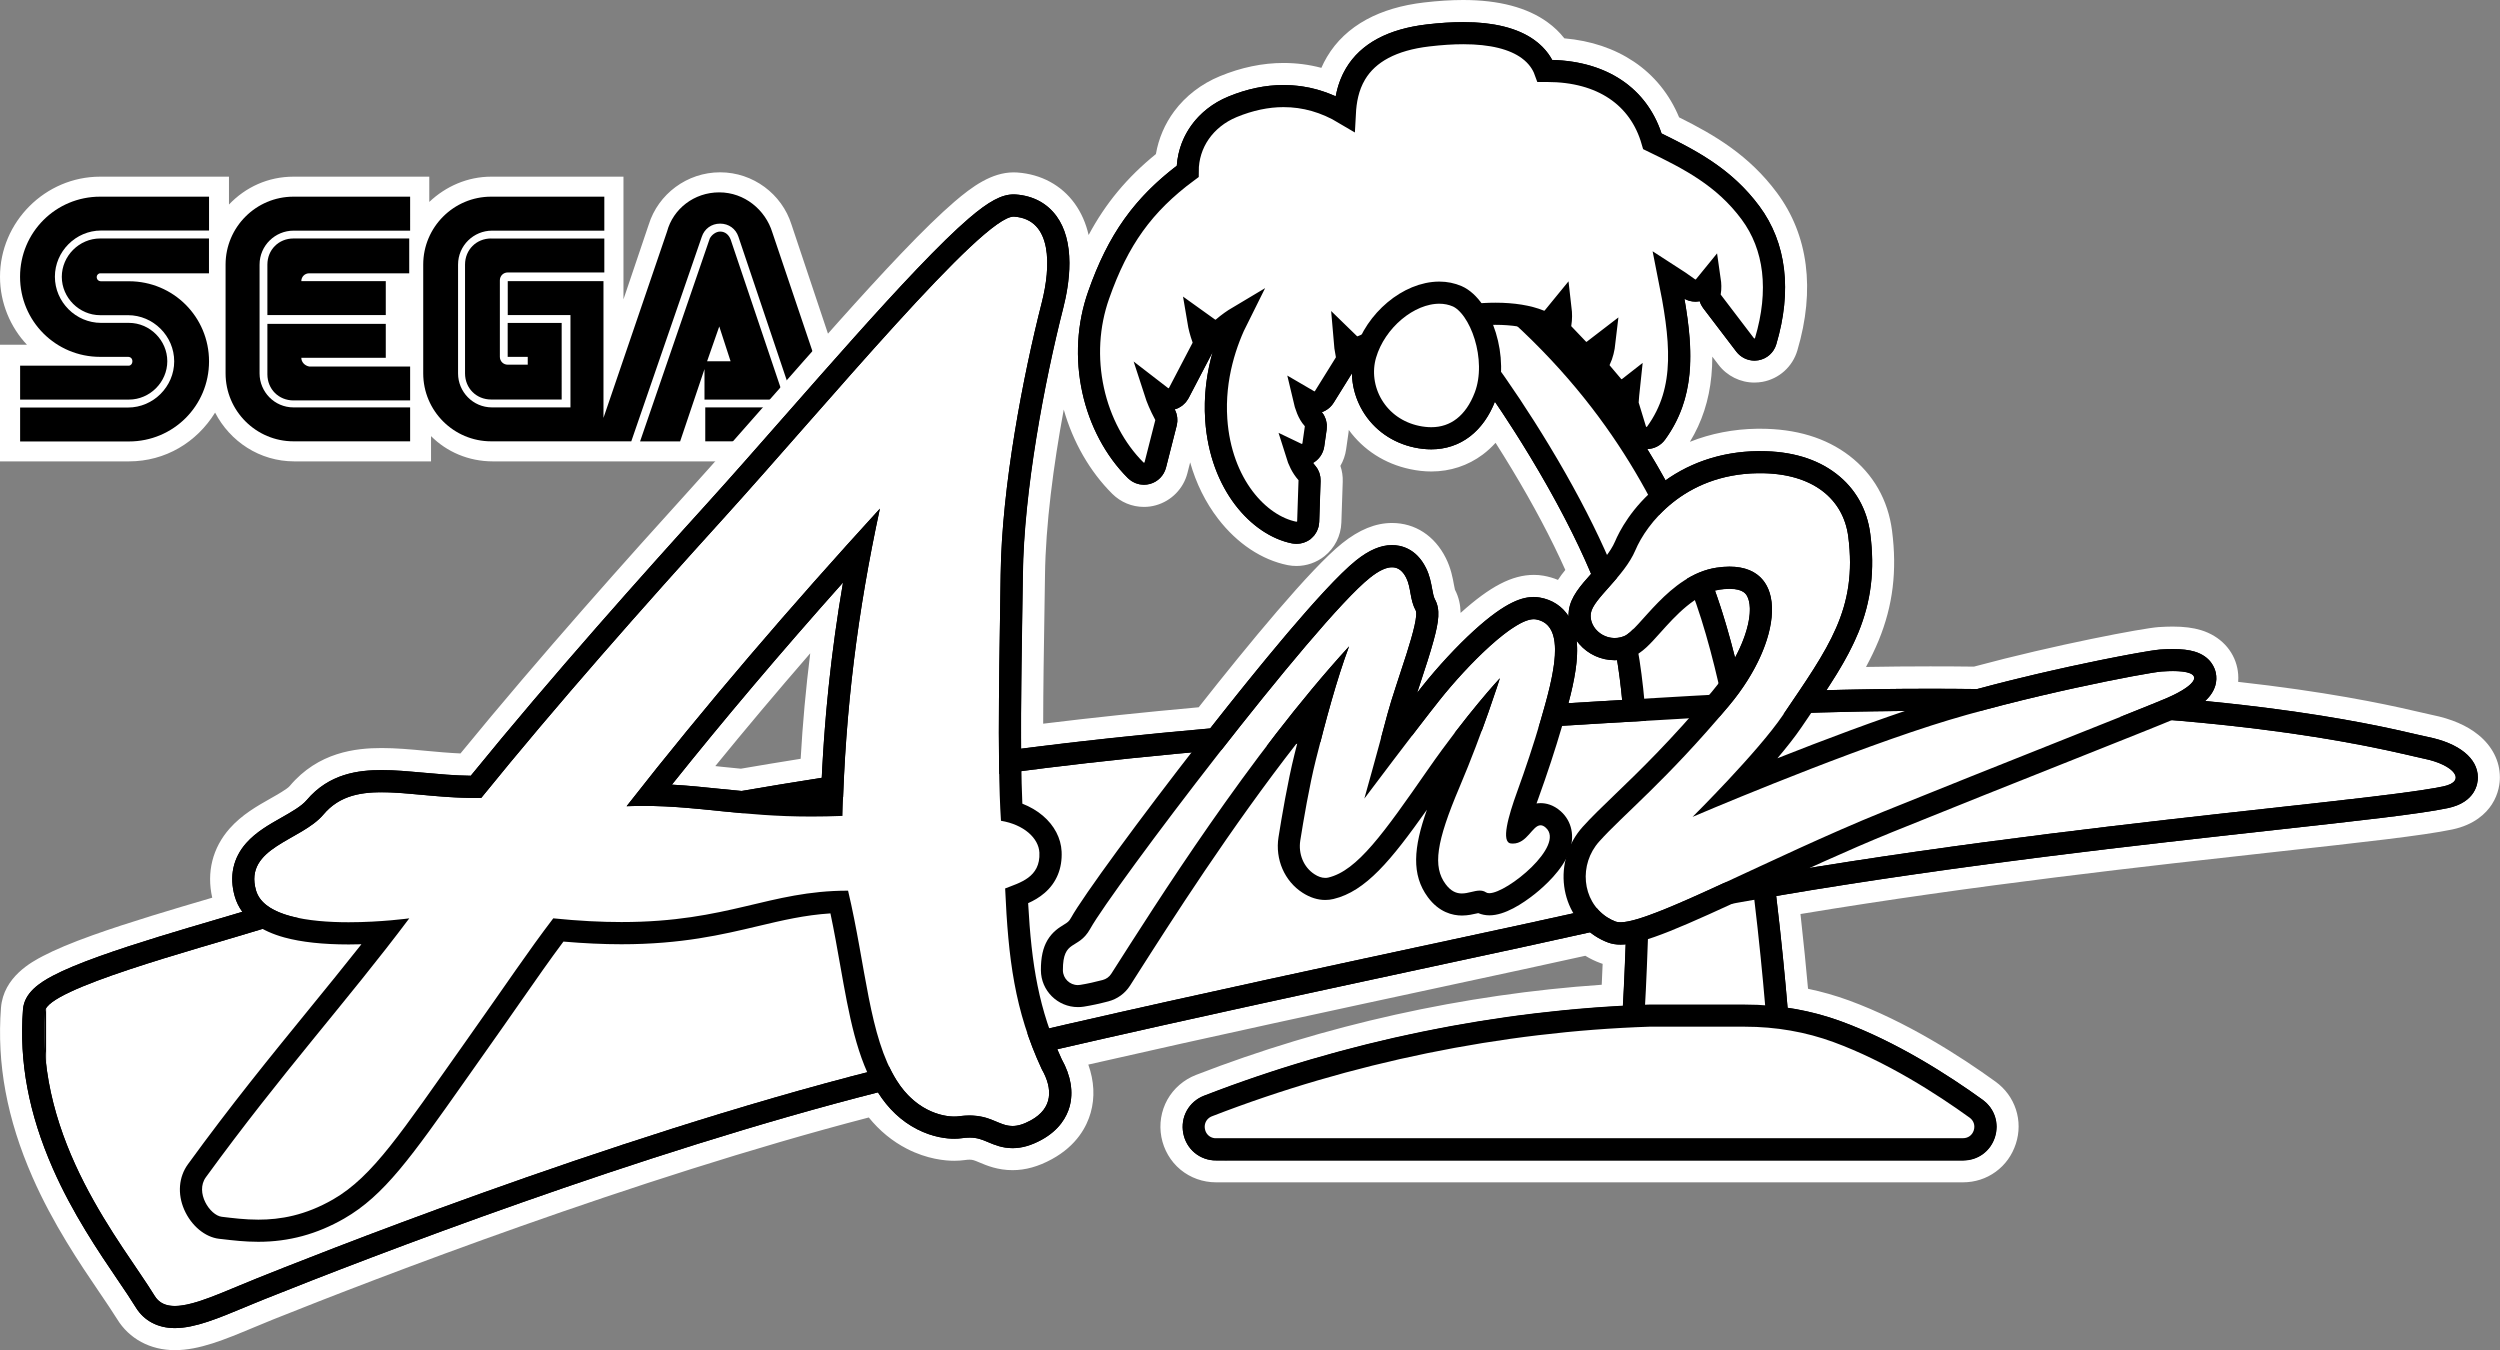 <?xml version="1.0" encoding="utf-8"?>
<!-- Generator: Adobe Illustrator 25.4.1, SVG Export Plug-In . SVG Version: 6.00 Build 0)  -->
<svg version="1.1" id="Layer_1" xmlns="http://www.w3.org/2000/svg" xmlns:xlink="http://www.w3.org/1999/xlink" x="0px" y="0px"
	 viewBox="0 0 3839 2073.3" style="enable-background:new 0 0 3839 2073.3;" xml:space="preserve">
<rect x="0" y="0" width="3839" height="2073.3" fill="#808080" stroke="none"/>
<style type="text/css">
	.st0{fill:#FFFFFF;}
	.st1{clip-path:url(#SVGID_00000170278844660717994110000005366243422938154900_);fill:#FFFFFF;}
	.st2{clip-path:url(#SVGID_00000105422119181395452330000003668279063939620529_);fill:#FFFFFF;}
	.st3{clip-path:url(#SVGID_00000175285990387748683590000014024568045651162299_);fill:#FFFFFF;}
	.st4{clip-path:url(#SVGID_00000023982232431441490150000006029646726653394580_);fill:#FFFFFF;}
	.st5{clip-path:url(#SVGID_00000003788197684012688280000017599394347739283369_);fill:#FFFFFF;}
	.st6{clip-path:url(#SVGID_00000069389261251265434650000015223232210139255719_);fill:#FFFFFF;}
	.st7{clip-path:url(#SVGID_00000106131739941353306630000007326885283040297099_);fill:#FFFFFF;}
	.st8{clip-path:url(#SVGID_00000043454090937931746830000013998006486660705724_);fill:#FFFFFF;}
	.st9{clip-path:url(#SVGID_00000170992402144680197690000010700239934081595298_);fill:#FFFFFF;}
	.st10{clip-path:url(#SVGID_00000072962847770565745770000016766328808707513228_);fill:#FFFFFF;}
	.st11{clip-path:url(#SVGID_00000065040186583399798020000004587964663521759665_);fill:#FFFFFF;}
	.st12{clip-path:url(#SVGID_00000057834372605154596490000013782327883004954021_);fill:#FFFFFF;}
	.st13{clip-path:url(#SVGID_00000101792263027596703340000005242302444284554128_);fill:#FFFFFF;}
	.st14{clip-path:url(#SVGID_00000121242324440344935770000005750624212411636652_);fill:#FFFFFF;}
	.st15{clip-path:url(#SVGID_00000024701842203430038860000009790876572541900988_);fill:#FFFFFF;}
	.st16{clip-path:url(#SVGID_00000173883561473160689400000002722753412976791459_);fill:#FFFFFF;}
	.st17{fill:#AA9644;stroke:#000000;stroke-width:33.983;stroke-linecap:round;stroke-miterlimit:10;}
	.st18{fill:#199A40;stroke:#000000;stroke-width:33.983;stroke-linecap:round;stroke-miterlimit:10;}
	.st19{fill:#D4BF7C;stroke:#000000;stroke-width:33.983;stroke-linecap:round;stroke-miterlimit:10;}
	.st20{fill:#F4134B;stroke:#000000;stroke-width:33.983;stroke-linecap:round;stroke-miterlimit:10;}
	
		.st21{clip-path:url(#SVGID_00000081622271393146453990000009237120355422266038_);fill:url(#path2694_00000089559459829888774450000010427449500119371705_);stroke:#000000;stroke-width:33.983;stroke-linecap:round;stroke-miterlimit:10;}
	
		.st22{clip-path:url(#SVGID_00000156585810988200268560000015766520985536996754_);fill:url(#path2796_00000000905610555067228420000005074075423019667380_);}
	
		.st23{clip-path:url(#SVGID_00000134951613257944344690000011845411562937430971_);fill:url(#path2824_00000149381006437480338830000007645520038439252894_);}
	
		.st24{clip-path:url(#SVGID_00000011732013823975186350000001014458820790504356_);fill:url(#path2852_00000018955415174195898860000016855209505790621871_);}
	.st25{fill:#034693;}
	
		.st26{clip-path:url(#SVGID_00000132047583166152220470000005007354634192457373_);fill:url(#path2694_00000119092234589862760220000009732739143239443636_);stroke:#000000;stroke-width:33.983;stroke-linecap:round;stroke-miterlimit:10;}
	
		.st27{clip-path:url(#SVGID_00000018942304696798690310000017696889568447687820_);fill:url(#path2796_00000173150687503169170960000004265016620780735366_);}
	
		.st28{clip-path:url(#SVGID_00000152261599431177254330000011467087418845147521_);fill:url(#path2824_00000150082759107966916810000013306916250843196804_);}
	
		.st29{clip-path:url(#SVGID_00000121971607608478269230000017399410573112564156_);fill:url(#path2852_00000179637562770918054160000001361000141267901367_);}
	.st30{fill:#AA9644;stroke:#000000;stroke-width:34.287;stroke-linecap:round;stroke-miterlimit:10;}
	.st31{fill:#199A40;stroke:#000000;stroke-width:34.287;stroke-linecap:round;stroke-miterlimit:10;}
	.st32{fill:#D4BF7C;stroke:#000000;stroke-width:34.287;stroke-linecap:round;stroke-miterlimit:10;}
	.st33{fill:#F4134B;stroke:#000000;stroke-width:34.287;stroke-linecap:round;stroke-miterlimit:10;}
	
		.st34{clip-path:url(#SVGID_00000092417532118997628540000008788097115290628739_);fill:url(#path2694_00000017518076773013736960000000935064637512495259_);stroke:#000000;stroke-width:34.287;stroke-linecap:round;stroke-miterlimit:10;}
	
		.st35{clip-path:url(#SVGID_00000007393255138891357940000013548991725915147695_);fill:url(#path2796_00000086659946829887919110000001820018559965224102_);}
	
		.st36{clip-path:url(#SVGID_00000054237871162704886300000017045683657981991599_);fill:url(#path2824_00000075883296090735211120000007479945355358416056_);}
	
		.st37{clip-path:url(#SVGID_00000023247761463225671500000008903560811365495992_);fill:url(#path2852_00000092448230372930648950000016421656117995050392_);}
	
		.st38{clip-path:url(#SVGID_00000166657960418318068820000015789963208695040654_);fill:url(#path2694_00000062893680605713377600000014649768566536017854_);stroke:#000000;stroke-width:34.287;stroke-linecap:round;stroke-miterlimit:10;}
	
		.st39{clip-path:url(#SVGID_00000047745359473854481750000009415811020088716983_);fill:url(#path2796_00000010994072979275745700000012399361196686717321_);}
	
		.st40{clip-path:url(#SVGID_00000116932168456296026910000005843916784080619699_);fill:url(#path2824_00000169556639652290071250000006850396298590263969_);}
	
		.st41{clip-path:url(#SVGID_00000044163368469188616170000000560248207934386600_);fill:url(#path2852_00000059272861427290165760000007550213324054464703_);}
	.st42{fill:none;}
	.st43{fill:#AA9644;}
	.st44{fill:#199A40;}
	.st45{fill:#D4BF7C;}
	.st46{fill:#F4134B;}
	
		.st47{clip-path:url(#SVGID_00000175297322978715535640000008633615189066348186_);fill:url(#path2694_00000175317576396688883420000003680980706770483891_);}
	
		.st48{clip-path:url(#SVGID_00000155148910745512219800000001396864051339198117_);fill:url(#path2796_00000032610671183217568330000010146944916262111384_);}
	
		.st49{clip-path:url(#SVGID_00000023256303102347959370000008862350412720206726_);fill:url(#path2824_00000181799425684236977790000000872104303941399447_);}
	
		.st50{clip-path:url(#SVGID_00000024683806340262672820000014901519710884019646_);fill:url(#path2852_00000070088179446530337040000008304615205766652070_);}
	
		.st51{clip-path:url(#SVGID_00000105394567543043526880000012543482520031690413_);fill:url(#path2694_00000124131316503331856580000011749912196966921606_);}
	
		.st52{clip-path:url(#SVGID_00000046317577434940672630000012337894093276547500_);fill:url(#path2796_00000026857671948371707700000009075478398742378429_);}
	
		.st53{clip-path:url(#SVGID_00000162310333242088710380000008451520472665449127_);fill:url(#path2824_00000139273972822830572590000002274959816412349596_);}
	
		.st54{clip-path:url(#SVGID_00000156586940770435410020000009774058744718657960_);fill:url(#path2852_00000075848011165972623940000004582674122617339828_);}
	
		.st55{clip-path:url(#SVGID_00000111167315991546118240000003143129673614013599_);fill:url(#path2694_00000137827180646825354270000004255585449560319881_);}
	
		.st56{clip-path:url(#SVGID_00000096020108493388961830000006982794853313877929_);fill:url(#path2796_00000070110157867257709270000003294238022749356161_);}
	
		.st57{clip-path:url(#SVGID_00000039128610903848372700000006162393643702294929_);fill:url(#path2824_00000121275220311765614500000002156856881564273851_);}
	
		.st58{clip-path:url(#SVGID_00000067947660252684935030000005432263923318630794_);fill:url(#path2852_00000002355605567703674020000009496119528990712735_);}
	
		.st59{clip-path:url(#SVGID_00000034787762576331955380000015123983037000060848_);fill:url(#path2694_00000163770762242898208150000002595451118186770109_);}
	
		.st60{clip-path:url(#SVGID_00000103959474959478848340000008195932427479380157_);fill:url(#path2796_00000108288872924989274630000002399145201395724679_);}
	
		.st61{clip-path:url(#SVGID_00000043417421442037522690000007512908546495603336_);fill:url(#path2824_00000147185227095182028440000000726616620912198284_);}
	
		.st62{clip-path:url(#SVGID_00000181086389404138588340000012856868674799509927_);fill:url(#path2852_00000021098311897828787800000010161915189977342891_);}
	.st63{fill:#FFFFFF;stroke:#000000;stroke-width:33.983;stroke-linecap:round;stroke-miterlimit:10;}
	
		.st64{clip-path:url(#SVGID_00000087375689628328707120000015814895772817443466_);fill:#FFFFFF;stroke:#000000;stroke-width:33.983;stroke-linecap:round;stroke-miterlimit:10;}
	.st65{clip-path:url(#SVGID_00000049202724245216722820000014830839360514961796_);fill:#FFFFFF;}
	.st66{clip-path:url(#SVGID_00000017491441443727283050000012872658494880961706_);fill:#FFFFFF;}
	.st67{clip-path:url(#SVGID_00000052102551284213608950000013877847873739195818_);fill:#FFFFFF;}
	
		.st68{clip-path:url(#SVGID_00000134942786571404229540000000171488614060499593_);fill:#FFFFFF;stroke:#000000;stroke-width:33.983;stroke-linecap:round;stroke-miterlimit:10;}
	.st69{clip-path:url(#SVGID_00000119801298039621046050000003128913736607778224_);fill:#FFFFFF;}
	.st70{clip-path:url(#SVGID_00000179625084976929103480000004965684036780110511_);fill:#FFFFFF;}
	.st71{clip-path:url(#SVGID_00000180346198267652358870000018004918914639663239_);fill:#FFFFFF;}
	.st72{fill:#FFFFFF;stroke:#000000;stroke-width:34.287;stroke-linecap:round;stroke-miterlimit:10;}
	
		.st73{clip-path:url(#SVGID_00000091735399805167301920000013309884124900919469_);fill:#FFFFFF;stroke:#000000;stroke-width:34.287;stroke-linecap:round;stroke-miterlimit:10;}
	.st74{clip-path:url(#SVGID_00000040543298025055790440000013592222411578582711_);fill:#FFFFFF;}
	.st75{clip-path:url(#SVGID_00000026129168548772994060000004318328693699630208_);fill:#FFFFFF;}
	.st76{clip-path:url(#SVGID_00000003084193922189859020000008562858727241059236_);fill:#FFFFFF;}
	
		.st77{clip-path:url(#SVGID_00000007389777922422872210000009798125477067154853_);fill:#FFFFFF;stroke:#000000;stroke-width:34.287;stroke-linecap:round;stroke-miterlimit:10;}
	.st78{clip-path:url(#SVGID_00000080903353894903474530000010391511495187332501_);fill:#FFFFFF;}
	.st79{clip-path:url(#SVGID_00000144317646226417353930000016396363644272281001_);fill:#FFFFFF;}
	.st80{clip-path:url(#SVGID_00000043416264503035416910000007452158774160261004_);fill:#FFFFFF;}
</style>
<g>
	<g>
		<g>
			<g>
				<g>
					<path class="st0" d="M1215.4,344.8c-14.7-46.8-58.9-80.2-109.6-80.2c-50.8,0-95,33.4-109.6,80.2l-38.8,114.9V271.3H754.2
						c-36.1,0-69.5,14.7-95,38.8v-38.8H450.6c-38.8,0-73.5,16-99,42.8v-42.8H153.7C69.5,271.3,0,340.8,0,425.1
						c0,40.1,16,77.5,41.4,104.3H0v179.1h197.9c56.2,0,104.3-29.4,132.4-74.9c22.8,44.1,68.2,74.9,121.7,74.9h209.9v-38.8
						c24.1,24.1,57.5,38.8,95,38.8H1337L1215.4,344.8z"/>
					<g>
						<g>
							<path d="M197.9,561.5H30.9v52.1h167.1c32.1,0,58.9-26.8,58.9-58.9c0-32.1-26.8-58.9-58.9-58.9h-42.8
								c-38.8,0-70.9-32.1-70.9-70.9s32.1-70.9,70.9-70.9h165.8V302H153.8c-68.2,0-123,54.8-123,123s54.8,123,123,123h42.8
								c4,0,6.7,2.7,6.7,6.7C203.3,558.8,200.6,561.5,197.9,561.5z"/>
							<path d="M153.8,419.7h167.1v-53.5H153.8c-32.1,0-58.9,26.8-58.9,58.9s26.8,58.9,58.9,58.9h42.8c38.8,0,70.9,32.1,70.9,70.9
								c0,38.8-32.1,70.9-70.9,70.9H30.9v52.1h167.1c68.2,0,123-54.8,123-123s-54.8-123-123-123h-42.8c-4,0-6.7-2.7-6.7-6.7
								C148.5,422.4,151.1,419.7,153.8,419.7z"/>
						</g>
						<g>
							<path d="M754.2,366.2c-22.8,0-40.1,17.4-40.1,40.1v167.1c0,22.8,17.4,40.1,40.1,40.1h108.3V495.9h-82.9V548h30.8v12h-30.8
								c-6.7,0-12-5.3-12-12V430.4c0-6.7,5.3-12,12-12H928v-52.1H754.2L754.2,366.2z"/>
							<path d="M1083.1,613.6h121.7l-82.9-246c-2.7-6.7-8-12-16-12c-6.7,0-13.3,5.3-16,10.7l-107,311.5h61.5l37.4-111v46.8H1083.1z
								 M1104.5,501.3l17.4,53.5h-36.1L1104.5,501.3z"/>
							<path d="M1186,356.9c-10.7-34.8-42.8-61.5-81.5-61.5c-38.7,0-70.9,25.4-80.2,60.2l-97.6,286.1v-210h-147v52.1h96.3v141.8
								H755.5c-29.4,0-52.1-24.1-52.1-52.1V406.3c0-29.4,24.1-52.1,52.1-52.1H928V302H754.2c-57.5,0-104.3,46.8-104.3,104.3v167.1
								c0,57.5,46.8,104.3,104.3,104.3h215.2l108.3-314.2c4-12,14.7-20.1,28.1-20.1s24.1,8,28.1,20.1l88.2,262.1H1083v52.1h211.3
								l0,0L1186,356.9z"/>
						</g>
						<g>
							<path d="M450.7,625.6c-29.4,0-52.1-24.1-52.1-52.1V406.3c0-29.4,24.1-52.1,52.1-52.1h179.1V302H450.7
								c-57.5,0-104.3,46.8-104.3,104.3v167.1c0,57.5,46.8,104.3,104.3,104.3h179.1v-52.1H450.7z"/>
							<path d="M462.7,549.4h129.7v-52.1H410.6v77.5c0,22.8,17.4,40.1,40.1,40.1h179.1v-52.1H474.7
								C468,561.5,462.7,556.1,462.7,549.4z"/>
							<path d="M592.4,431.7H462.7c0-6.7,5.3-12,12-12h153.7v-53.5H450.7c-22.8,0-40.1,17.4-40.1,40.1v77.5h181.8V431.7z"/>
						</g>
					</g>
				</g>
			</g>
		</g>
	</g>
	<g>
		<g>
			<g>
				<g>
					<path d="M268.5,2056.3c-32.2,0-58.6-14.1-74.4-39.8c-7.1-11.5-16.4-25.3-27.3-41.3c-29.7-43.7-70.4-103.7-101.4-174.4
						c-38-86.6-53.4-169.1-47-252c2.9-38.2,40.9-58.1,55.2-65.6c18-9.4,42.3-19.6,74.2-31c55.5-19.9,123.9-40,178.9-56.2
						c7-2.1,13.8-4.1,20.4-6c-1.1-2.9-2.1-5.8-3-8.8c-10.2-36-2.7-70.7,21.3-97.7c16.8-19,38-31,58.4-42.6c13.2-7.5,28.2-16,34-22.8
						c39.5-46.9,92.2-52.3,128.3-52.3c21.1,0,42.8,2,65.7,4.1c20.4,1.9,41.3,3.8,63.1,4.5c124.7-152.9,263.9-308.3,358.3-412.4
						c37-40.8,78.1-87.6,121.7-137.2c69.4-79,141.1-160.6,200.8-223.2c33-34.6,59.5-60.4,80.8-78.7c34-29.2,57.2-41.1,80-41.1
						c1.5,0,3,0.1,4.5,0.2c31.8,2.3,57.9,16.3,75.4,40.6c15.1,20.9,22.7,48.3,22.8,81.4c0,10.9-0.8,21.6-2,31.7
						c29.9-82.4,70.3-139.9,133.6-189.9c6.3-49.9,39.8-92.8,88.9-113c30.6-12.6,61.3-19,91.2-19c23.8,0,46.4,3.7,68.5,11.4
						c3.3-10.3,7.7-20,13-29c25.2-42.3,71.1-67.6,136.4-75.4c20.8-2.5,40.3-3.7,58.1-3.7c51.2,0,91.5,10.5,119.8,31.1
						c10.8,7.9,19.7,17,26.7,27.4c83.8,5.1,145.7,47.3,171.9,117.3c57.2,28.1,108,57,150.1,113.7c44.9,60.5,54.8,139,28.6,227.1
						c-5.6,18.8-21.1,32.8-40.4,36.3c-3.1,0.6-6.2,0.9-9.4,0.9c-16.1,0-31.5-7.6-41.3-20.4l-44-57.6c9.1,72.9,3.4,135-38.4,192.5
						c-4.1,5.7-9.4,10.4-15.4,14c2.8,4.7,5.6,9.5,8.3,14.3c39.7-24,86.2-37,135.4-37.7c1.4,0,2.8,0,4.2,0
						c51.1,0,93.7,12.8,126.7,37.9c33.2,25.3,53.6,61.2,59.1,103.8c7.5,58.4,1.4,109.2-19.4,159.8c-9.4,23.1-21.4,44.9-33.5,64.8
						c43.8-1,86.9-1.4,128.5-1.4c23.1,0,46.3,0.1,69,0.4c123.6-33.3,260.1-59.2,282.6-60.8c7.4-0.5,14.3-0.8,20.6-0.8
						c15.5,0,28.1,1.6,38.6,4.7c34.3,10.4,42.3,37.4,44,45.4c1.5,7.5,2.3,19.3-2.8,32.6c22.1,2.3,43.9,4.8,64.9,7.5
						c123.8,15.7,199.1,33.2,235.3,41.7c6.8,1.6,12.1,2.8,15.1,3.4c56.4,11.3,90.2,40.7,90.4,78.8c0.1,24.8-15.6,54.6-59.8,63.8
						c-44.2,9.2-137.7,19.5-267.1,33.8c-201.2,22.2-475.3,52.4-748.8,98.5c6.7,57.6,11.5,107.5,14.6,143.1
						c24.9,4.5,49.3,11.1,72.7,19.7c86.5,31.7,167.9,84.1,221,122.5c24.5,17.7,34.3,47.7,25,76.5c-9.3,28.8-34.9,47.3-65.1,47.3
						h-1147c-33.4,0-61.1-22.9-67.2-55.8c-6.2-32.9,11.3-64.3,42.5-76.4c199.9-77.6,418.5-125.3,633.1-138.3
						c1-20.3,1.9-40.9,2.8-61.6c-5.2-0.6-10.2-1.8-14.9-3.5c-8.2-3-16.3-7.1-24-12.1c-0.6-0.4-1.3-0.9-1.9-1.3
						c-53.5,12-132.1,28.9-222.7,48.4l-0.7,0.2c-166.1,35.7-371.5,79.9-566.8,124.7c14.3,27.9,18.1,56,11,81.3
						c-5,17.8-18,42.8-51.3,60.9c-18.2,10-35.4,14.8-52.4,14.8c-19.2,0-33.8-6.1-44.4-10.6c-8.5-3.6-13.2-5.5-21.6-5.5
						c-2.9,0-6.1,0.2-9.6,0.7c-4.4,0.6-9.1,0.9-13.9,0.9c-12.3,0-37.1-2.1-64.9-16.5c-23.3-12-43.4-29.6-59.7-52.3
						c-364,93.8-768.3,250-926.4,313.2l-2,0.8c-10.1,4-20.4,8.3-29.5,12.2C339.8,2040.8,302.7,2056.3,268.5,2056.3z M1065.2,1190.3
						c13.8,1.2,27.4,2.6,41.5,4c11.1,1.1,21.3,2.2,31.6,3.1c34.4-5.9,70.4-11.9,107.3-17.7c4.1-77.6,11.7-153.6,23-230.4
						C1195.6,1032.3,1128.6,1111.7,1065.2,1190.3z M1638.9,519.5c-25.5,109.6-50,251.8-51.3,363.5c-0.2,19.5-0.6,42.1-1,66.1
						c-0.9,54.3-1.9,120.7-1.8,181.5c84.9-10.6,169.7-19.7,264.6-28.1c75.9-96.4,174.2-216.5,222.2-254.9
						c23-18.4,44.6-27.4,65.9-27.4c13.6,0,47.4,4.3,67.4,44.4c6.8,13.6,9.2,26.9,11,36.6c0.7,3.7,1.7,9.2,2.4,11
						c12.5,22.6,6.9,48.8-0.5,75.9c-0.2,0.6-0.4,1.3-0.5,2c11.8-12.4,23.6-24,34.7-34.2c54.1-49.3,82.6-55.9,103.3-55.9
						c4.1,0,8.1,0.3,12,1c11.7,2,22.3,6.1,31.6,12.1c6-12.7,15-24,24.4-34.9c-22.2-51.2-51.7-107.3-87.6-166.8
						c-12.4-20.6-25.2-41-38.3-60.8c-23,36.3-58.1,56.5-99.7,56.5c-9.5,0-19.3-1.1-29.3-3.2c-38.7-8.2-70.9-30.9-90.6-63.9
						c-4.1-6.8-7.5-14-10.3-21.3l-5.4,8.7c-2.8,4.5-6.3,8.6-10.3,12c2.2,7.3,2.9,15,1.8,22.6l-3.7,25.9c-1.4,9.6-5.3,18.5-11.3,25.7
						c4.1,7.9,6.2,16.7,5.9,25.8l-2.1,62.7c-0.5,15.3-7.7,29.5-19.7,38.9c-9.1,7.2-20.6,11.2-32.2,11.2c-3.4,0-6.8-0.3-10.2-1
						c-67-13.4-138.9-88-146.8-204.7c-0.4-5.6-0.6-11.3-0.7-17c-2.6,3-5.6,5.6-8.8,7.9c1,6.8,0.7,13.7-1,20.5l-16.4,64.4
						c-4.6,18-18.6,32.3-36.5,37.2c-4.5,1.2-9.1,1.9-13.8,1.9c-13.8,0-26.8-5.4-36.6-15.1c-36.4-36.2-62.9-85.9-74.7-140
						C1639,577.5,1636.9,548.3,1638.9,519.5z M2437.6,1020.3c-1.5,13.9-4.1,28-7.1,41.2c13.7-0.8,27.6-1.7,41.7-2.5
						c-1.1-10.1-2.4-19.8-3.7-28.9C2457.7,1028.7,2447.2,1025.4,2437.6,1020.3z M2656.4,921.1c3.7,11.2,7.4,22.9,11,35.2
						c3.8-16,3.2-27.2,0.8-32.4c-0.1-0.3-0.3-0.7-0.4-0.8c0,0,0,0,0,0C2667.7,923,2665.1,921.2,2656.4,921.1z"/>
					<path class="st0" d="M2246.8,34c47.5,0,84.5,9.4,109.8,27.8c11.6,8.5,20.6,18.6,26.9,30.2c84.2,2.3,144.8,43,168,112.9
						c60.2,29.4,109.8,57.3,150.2,111.7c41.6,56,50.6,129.4,26,212.2c-3.8,12.7-14.2,22-27.2,24.4c-2.1,0.4-4.2,0.6-6.3,0.6
						c-10.8,0-21.2-5.1-27.8-13.7l-50.8-66.7c-2.5-3.2-4.3-6.9-5.5-10.7c-2.1,0.4-4.2,0.6-6.4,0.6c-6,0-11.8-1.5-17-4.4
						c14.4,82.6,16.3,152.9-29.8,216.3c-6.4,8.8-16.5,14.1-27.3,14.4c10.1,16.2,19.4,32.3,28.1,48.1c40.2-28.7,88.8-44.2,141.5-44.9
						c1.3,0,2.6,0,3.9,0h0c47.3,0,86.4,11.6,116.3,34.4c29.5,22.5,47.7,54.5,52.6,92.5c7.1,55.4,1.3,103.5-18.2,151.2
						c-12.3,30-28.9,58-49.2,89c54.6-1.5,108-2.2,159.9-2.2c24,0,47.7,0.2,71.2,0.5c125.9-34.1,261.5-59.4,281.6-60.8
						c7-0.5,13.5-0.7,19.4-0.7c13.8,0,24.7,1.3,33.6,4c24.6,7.5,30.8,25.3,32.3,32.6c2.3,11.1,1,27.1-16.4,43.2
						c31.8,3.1,62.8,6.5,93,10.3c122.9,15.6,197.7,33,233.6,41.4c6.9,1.6,12.3,2.9,15.6,3.5c47.9,9.6,76.6,32.8,76.7,62.2
						c0,8.8-3.2,38.1-46.3,47.1c-43.3,9.1-136.5,19.3-265.5,33.6c-204.6,22.6-486.5,53.7-765.7,101.3
						c8.6,71.9,14.3,133.4,17.5,171.8c28.4,4.2,56.1,11.2,82.7,21c84.7,31.1,164.7,82.6,216.9,120.3c18.4,13.3,25.8,35.9,18.8,57.5
						c-7,21.6-26.2,35.6-48.9,35.6h-1147c-25.1,0-45.9-17.2-50.5-41.9c-4.6-24.7,8.5-48.3,32-57.4c203.7-79,425.2-126.5,643.2-138.1
						c1.3-24.2,2.9-56.8,4.2-94.6c-2.8,0.3-5.4,0.4-7.9,0.4c-7,0-13.1-1-18.9-3.1c-7-2.5-13.9-6-20.5-10.4c-2.6-1.7-5-3.5-7.4-5.4
						c-1.2,0.3-2.4,0.5-3.6,0.8c-53.6,12.1-134,29.4-227.1,49.4c-171.6,36.9-386.2,83-587.5,129.4c2.1,5.1,4.4,10.1,6.7,15.2
						c14.3,25.6,18.4,50.9,12.1,73.3c-4.2,14.7-15,35.3-43.1,50.7c-15.7,8.6-30.2,12.7-44.3,12.7c-15.8,0-28-5.1-37.8-9.3
						c-9.1-3.8-16.3-6.9-28.2-6.9c-3.7,0-7.7,0.3-11.9,0.9c-3.6,0.5-7.5,0.8-11.6,0.8c-10.8,0-32.5-1.9-57.2-14.6
						c-24.1-12.4-44.3-31.5-60.1-56.6C980.3,1771,568.5,1929.9,408,1994.2l-2,0.8c-10.1,4-20.1,8.2-29.8,12.3
						c-41.3,17.2-76.9,32.1-107.7,32.1c-26.1,0-47.4-11.3-59.9-31.7c-7.3-11.9-16.7-25.8-27.7-42c-29.3-43.2-69.5-102.4-99.9-171.7
						c-36.9-84-51.8-163.8-45.7-243.9c2-25.6,25.7-41.1,46.2-51.9c17.3-9.1,40.9-18.9,72.1-30.1c55-19.7,123.2-39.8,178-55.9
						c14.4-4.2,28.2-8.3,40.6-12c-5.3-7.2-9.2-15.1-11.7-23.8c-8.7-30.6-2.6-58.9,17.6-81.8c15-16.9,34.8-28.2,54.1-39.1
						c15.2-8.6,30.8-17.5,38.6-26.7c34.6-41,79.8-46.3,115.4-46.3c20.3,0,41.6,2,64.1,4c23.3,2.1,47.2,4.4,72.6,4.7
						c125.5-154.3,266.7-312,363-418.2c37.1-40.9,78.3-87.8,121.8-137.4c69.3-78.8,140.9-160.3,200.4-222.6
						c32.7-34.2,58.7-59.6,79.5-77.5c30.6-26.3,50.6-37,68.9-37c1.1,0,2.2,0,3.2,0.1c26.6,1.9,48.3,13.5,62.8,33.6
						c12.9,17.9,19.5,42,19.6,71.4c0.1,26.2-5.1,52-9.4,69c-29.1,114.1-60.7,281.7-62.1,410c-0.2,19.4-0.6,42-1,66
						c-1,60.6-2.1,135.1-1.7,201c90.3-11.6,181.9-21.5,290.4-31.1c68.3-87,174.9-218.6,224-257.9c19.9-15.9,38-23.6,55.2-23.6
						c13,0,37,4.5,52.2,35c5.7,11.4,7.8,22.9,9.5,32.1c1.2,6.5,2.3,12.6,4.2,16c8.6,15.6,6,34.2-1.9,63.3
						c-5.3,19.5-13,42.9-20.5,65.6c-1.7,5.1-3.3,10.1-4.9,14.9c2.7-3.5,5.3-6.8,7.7-9.8c23.9-30.1,53.7-62.3,79.7-85.9
						c50.2-45.7,75.5-51.5,91.9-51.5c3.1,0,6.1,0.3,9.1,0.8c18.9,3.3,34.1,13.2,44.1,28.5c0-3,0.2-6,0.6-9
						c2.9-20.3,17.2-36.9,34.1-55.8c-22.7-53.8-54.2-114.6-92.9-178.8c-18.6-30.8-37.1-59.6-54.8-85.6
						c-18.3,46.5-53.8,73.2-97.7,73.2c-8.3,0-17-0.9-25.8-2.8c-34-7.2-62.3-27.1-79.5-56c-10.6-17.9-16.3-38-16.6-58.1l-28.1,45.2
						c-4.3,6.9-10.7,12-18.1,14.5c6,7.5,8.6,17.1,7.3,26.7l-3.7,25.9c-1.5,10.7-7.9,20-17.2,25.4c0.9,1.3,1.8,2.4,2.8,3.5
						c6,6.7,9.1,15.4,8.8,24.4l-2.1,62.7c-0.3,10.3-5.2,19.8-13.2,26.2c-6.1,4.9-13.8,7.5-21.7,7.5c-2.3,0-4.6-0.2-6.9-0.7
						c-60.6-12.1-125.9-81-133.2-189.2c-2.7-39.1,2.9-74.8,11.6-105.3c-0.3,0.7-0.7,1.5-1,2.2l-36.1,69.1
						c-4.5,8.5-12.2,14.8-21.3,17.4c4.1,7.7,5.1,16.5,3,25l-16.4,64.4c-3.1,12.1-12.5,21.7-24.6,25c-3,0.8-6.2,1.3-9.3,1.3
						c0,0,0,0,0,0c-9.3,0-18-3.6-24.6-10.2c-34.1-33.9-58.9-80.6-70-131.5c-11.4-52.3-8.3-106,9.1-155.2
						c30.1-85.7,69.8-142.2,136-192.9c3.2-47,32.9-87.1,79.2-106.2c28.6-11.8,57.1-17.7,84.7-17.7c27.9,0,54.4,5.7,80.1,17.3
						c2.5-13.5,7.2-28.5,15.9-43.2c22.3-37.5,64-60.1,123.9-67.2C2210.8,35.2,2229.7,34,2246.8,34 M1555.7,332.7
						c0.4,0,0.8-0.1,1.2-0.1c0.1,0,0.3,0,0.4,0c11.8,0.8,21.1,4.4,28.4,10c0.1,0.1,0.2,0.2,0.3,0.3c-0.1-0.1-0.2-0.2-0.3-0.3
						c-7.3-5.6-16.6-9.2-28.4-10c-0.3,0-0.5,0-0.8,0C1556.3,332.6,1556,332.7,1555.7,332.7 M1864.7,532c0.8-2.4,1.5-4.8,2.3-7.1
						c-0.2,0-0.4,0-0.6,0c-0.4,0-0.8,0-1.2,0C1865.3,527.2,1865.1,529.6,1864.7,532 M2438,564.5c-0.2-1.9-0.3-3.8-0.2-5.7
						c-0.5,0-0.9,0-1.4,0c-1.1,0-2.3-0.1-3.4-0.2C2434.7,560.6,2436.3,562.5,2438,564.5 M2482.5,620.4c-0.1-1.5-0.1-3,0-4.6
						c0-0.1,0-0.3,0-0.4c-1.7-0.4-3.3-0.9-4.8-1.5C2479.3,616,2480.9,618.2,2482.5,620.4 M2699.5,726.7c0.7,0,1.4,0,2,0
						c1.2,0,2.5,0,3.7,0c-0.7,0-1.5,0-2.2,0C2701.8,726.7,2700.7,726.7,2699.5,726.7 M1111,796c12.2-13.5,24.9-27.6,38-42.3
						C1135.9,768.3,1123.2,782.5,1111,796 M2137.5,871.1C2137.5,871.1,2137.5,871.1,2137.5,871.1c0.3,0,0.5,0,0.7,0
						c-0.2,0-0.4,0-0.6,0C2137.5,871.1,2137.5,871.1,2137.5,871.1 M1139,1214.6c39.3-6.8,80.1-13.5,122.9-20.2
						c4.8-101,15.4-199,32.7-299.9c-96,107.7-182.9,210.3-262.8,310.4c25,1.4,48.7,3.9,73.3,6.4
						C1116.2,1212.4,1127.5,1213.5,1139,1214.6 M2664.3,1009.8c21.4-39.9,27.5-75.4,19.2-93.2c-1.8-3.8-5.9-12.6-27.7-12.6
						c-4.6,0-9.6,0.4-15,1.2c-2.5,0.4-4.9,0.9-7.3,1.5C2644.7,937.9,2655,972.8,2664.3,1009.8 M2442.8,941.9c1-7.2,6.7-15.6,14.5-25
						C2449.6,926.3,2443.9,934.7,2442.8,941.9 M2355.2,950.8c0.1,0,0.2,0,0.3,0c0,0,0,0,0,0c0,0-0.1,0-0.1,0
						C2355.3,950.8,2355.3,950.8,2355.2,950.8 M2408.5,1079.8c26.7-1.6,54.1-3.3,82.5-4.9c-2.1-21.8-4.7-42.3-7.8-61.2
						c-1.2,0.1-2.5,0.1-3.7,0.1c-20.9,0-40.8-9.1-54.5-24.9c-1.4-1.6-2.6-3.2-3.8-4.9C2424,1011.2,2418,1043.8,2408.5,1079.8
						 M1973.3,1109.1L1973.3,1109.1c30.8-39.1,62.7-77.3,95.1-113C2036,1031.8,2004.1,1070,1973.3,1109.1 M3332.2,1030.5
						C3332.2,1030.5,3332.2,1030.5,3332.2,1030.5c-0.1,0-0.1,0-0.2,0C3332.1,1030.5,3332.1,1030.5,3332.2,1030.5
						C3332.2,1030.5,3332.2,1030.5,3332.2,1030.5c1.5,0,3-0.1,4.5-0.1c0,0,0.1,0,0.1,0c0,0-0.1,0-0.1,0
						C3335.2,1030.5,3333.7,1030.5,3332.2,1030.5 M3330.8,1070.4c0,0-0.1,0-0.1,0.1c-0.5,0.2-1.1,0.5-1.7,0.7c0,0,0,0,0,0
						c0.5-0.2,1.1-0.5,1.6-0.7C3330.7,1070.5,3330.7,1070.5,3330.8,1070.4 M2921.1,1091.8c-0.1,0-0.2,0-0.3,0
						C2920.9,1091.8,2921,1091.8,2921.1,1091.8c1.2,0,2.5,0,3.7,0c0,0,0,0,0,0C2923.6,1091.7,2922.3,1091.8,2921.1,1091.8
						 M3744,1171.2c-6.5-2.5-14-4.7-22.4-6.3C3730,1166.5,3737.5,1168.7,3744,1171.2 M3754.5,1207c8.7-2.2,13.8-5.5,15.7-9.4
						C3768.3,1201.4,3763.2,1204.8,3754.5,1207 M585.3,1216.6c0.1,0,0.2,0,0.3,0c0.3,0,0.7,0,1,0c-0.2,0-0.3,0-0.5,0
						C585.9,1216.6,585.6,1216.6,585.3,1216.6 M408.3,1389.2C408.3,1389.2,408.3,1389.2,408.3,1389.2c-0.2-0.2-0.5-0.4-0.7-0.6
						C407.8,1388.7,408.1,1389,408.3,1389.2 M2292,1429.4c48.4-10.4,90.5-19.6,124.2-27.1c0,0,0,0,0,0
						C2382.5,1409.9,2340.4,1419,2292,1429.4 M80.1,1686c-5.8-24.4-9.7-49.7-11.3-75.9C70.4,1636.3,74.4,1661.6,80.1,1686
						 M1008.6,1740.6c70-22.5,142-44.4,213.8-64.7C1150.6,1696.2,1078.6,1718.2,1008.6,1740.6 M1466.1,1714.5
						C1466.1,1714.5,1466.1,1714.5,1466.1,1714.5c-0.3,0-0.5,0-0.8,0c-0.2,0-0.3,0-0.5,0c0,0,0,0-0.1,0c0,0,0,0,0.1,0
						c0.2,0,0.4,0,0.5,0C1465.6,1714.5,1465.8,1714.5,1466.1,1714.5C1466.1,1714.5,1466.1,1714.5,1466.1,1714.5 M1554.7,1729.1
						C1554.7,1729.1,1554.6,1729.1,1554.7,1729.1c0,0,0.1,0,0.1,0c0.5,0,0.9,0,1.4-0.1C1555.7,1729,1555.2,1729.1,1554.7,1729.1
						 M951.6,1759.2c14.8-4.9,29.6-9.7,44.6-14.6C981.3,1749.5,966.4,1754.3,951.6,1759.2 M193.3,1923.3
						c-12.3-18.3-25.4-38.5-38.3-60.3C167.9,1884.8,181,1905,193.3,1923.3 M265.5,2005.3c1,0.1,2,0.1,3,0.1c0.1,0,0.2,0,0.3,0
						c-0.1,0-0.2,0-0.3,0C267.5,2005.4,266.5,2005.3,265.5,2005.3c-0.1,0-0.2,0-0.3,0C265.3,2005.3,265.4,2005.3,265.5,2005.3
						 M2246.8,0c-18.5,0-38.7,1.3-60.1,3.8c-34.1,4-63.7,12.8-88.2,26.1c-26.1,14.2-46.6,33.5-60.8,57.5c-3.2,5.4-6.1,11-8.6,16.8
						c-18.9-5-38.1-7.5-58.2-7.5c-32.1,0-64.9,6.8-97.6,20.3c-28.4,11.7-52.6,30.3-70.1,53.8c-14.5,19.5-24.1,42-28.2,65.8
						c-44,35.7-77.1,75.3-103.3,124.3c-4.2-18.3-11.4-34.5-21.4-48.4c-20.3-28.1-51.5-45-88-47.6c-1.8-0.1-3.8-0.2-5.7-0.2
						c-33.8,0-63.7,21.7-91.1,45.2c-21.7,18.7-48.6,44.8-82,79.8c-59.9,62.8-131.7,144.5-201.2,223.6l-0.1,0.1
						c-43.5,49.5-84.6,96.2-121.5,137c-93.2,102.8-230,255.5-353.6,406.6c-18.3-0.8-36.2-2.5-53.7-4.1c-23.3-2.2-45.4-4.2-67.2-4.2
						c-39.6,0-97.3,6-141.4,58.4c-3.8,4.6-19.8,13.6-29.3,19c-20.7,11.7-44.1,25-62.8,46.1c-26.3,29.7-35.7,67.2-26.8,106.3
						c-1.3,0.4-2.7,0.8-4,1.2c-55.2,16.2-123.9,36.5-179.8,56.5c-32.7,11.7-57.6,22.2-76.3,32c-16.6,8.7-60.6,31.8-64.3,79.4
						c-6.6,85.8,9.2,170.9,48.4,260.1c31.7,72.2,72.9,132.9,102.9,177.1l0.1,0.1c10.7,15.8,19.9,29.4,26.8,40.5
						c18.6,30.5,51,47.9,88.8,47.9c37.6,0,76.2-16.1,120.8-34.7c9.5-4,19.4-8.1,29.3-12.1l2-0.8c156.2-62.5,553.2-215.8,913.5-309.7
						c16.5,20.4,36.2,36.6,58.6,48.1c31.1,16,58.9,18.4,72.7,18.4c5.6,0,11.1-0.4,16.2-1.1c2.6-0.4,5.1-0.6,7.2-0.6
						c4.8,0,6.9,0.8,15,4.2c11.3,4.8,28.3,11.9,51,11.9c19.9,0,39.7-5.5,60.5-16.9c38.4-21,53.6-50.3,59.5-71.2
						c6.7-23.5,5.4-48.7-3.6-74c189.2-43.2,386.2-85.6,546.7-120.1l0.4-0.1c86.9-18.7,162.7-35,216.1-46.9
						c7.5,4.6,15.4,8.4,23.4,11.3c1.1,0.4,2.1,0.7,3.2,1.1c-0.4,10.8-0.9,21.5-1.4,32.1c-211.5,14.4-426.2,62.1-623.1,138.5
						c-18.7,7.3-34.3,20.8-43.9,38c-9.6,17.3-12.9,37.6-9.2,57.3c3.7,19.7,14.1,37.5,29.3,50.1c15.2,12.6,34.6,19.5,54.6,19.5h1147
						c18.4,0,35.8-5.6,50.3-16.2c14.6-10.6,25.2-25.4,30.9-42.9c5.7-17.5,5.7-35.8,0.1-52.9c-5.6-17.1-16.4-31.8-31.3-42.6
						c-53.9-39-136.8-92.3-225.1-124.7c-20.3-7.4-41.3-13.4-62.8-17.9c-2.8-30.9-6.6-70.2-11.6-114.8
						c267.8-44.5,534.9-73.9,732-95.7c129.9-14.3,223.8-24.7,268.7-34.1c34.4-7.2,52.1-24.9,60.9-38.4
						c10.9-16.8,12.5-33.6,12.4-42.1c-0.1-24.6-11.8-47.6-33-64.8c-17.8-14.5-41.7-24.7-71-30.6c-2.7-0.5-8.2-1.8-14.5-3.3
						c-36.5-8.5-112.4-26.2-237.1-42c-15.1-1.9-30.5-3.7-46.3-5.5c0.7-8.4-0.2-15.6-1.3-21.1c-5.7-27.6-26.5-49.4-55.7-58.3
						c-12.1-3.7-26.4-5.5-43.5-5.5c-6.7,0-14,0.3-21.8,0.8c-23.5,1.6-157.5,26.8-283.5,60.7c-22.1-0.3-44.5-0.4-66.9-0.4
						c-32.2,0-65.3,0.3-98.8,0.9c7-13,13.7-26.7,19.5-40.8c21.9-53.4,28.4-107,20.5-168.4c-6.1-47.2-28.8-87-65.6-115.2
						c-36-27.5-82-41.4-136.9-41.4c-1.5,0-3,0-4.5,0c-36.3,0.5-71.3,7.3-103.4,20.1c18.5-30.4,29.4-63.7,33-101.3
						c0.9-9.5,1.4-19.3,1.4-29.5l9.7,12.7c13,17,33.4,27.1,54.8,27.1c4.2,0,8.4-0.4,12.5-1.1c25.6-4.7,46.2-23.2,53.6-48.2
						c27.7-93.4,16.9-177.2-31.3-242.1c-42.7-57.5-95.2-88.5-150.3-115.9c-14.6-35.3-38.3-64.6-69.3-85.4
						c-30.1-20.2-66-32.3-106.9-35.9c-7.2-9.2-15.8-17.5-25.8-24.7C2345.4,11.6,2301.7,0,2246.8,0L2246.8,0z M1601.9,1111.3
						c0.1-55.2,1-113.4,1.8-162l0-0.2c0.4-23.9,0.7-46.5,1-65.9c0.9-77,13-168.9,28.8-254.3c14.1,49.9,40.2,95.3,74.5,129.4
						c13,12.9,30.3,20.1,48.6,20.1c6.2,0,12.4-0.8,18.3-2.5c23.8-6.6,42.4-25.5,48.5-49.4l4.2-16.5c9.1,32.2,23.6,61.5,42.9,86.6
						c29.2,38,67.1,63.2,106.9,71.2c4.4,0.9,9,1.3,13.5,1.3c15.5,0,30.7-5.3,42.8-14.9c15.9-12.6,25.4-31.4,26.1-51.7l2.1-62.7
						c0.3-8.4-0.9-16.6-3.6-24.4c4.5-7.7,7.5-16.2,8.8-25.3l3.7-25.9c0.2-1.3,0.3-2.7,0.4-4c22.4,30.8,55.3,52,94,60.2
						c11.1,2.4,22.1,3.6,32.8,3.6c28.9,0,56.2-9,78.8-25.9c7.1-5.3,13.7-11.4,19.8-18.1c8.4,13.2,16.7,26.6,24.8,40
						c33.3,55.2,60.9,107.3,82.3,155.2c-4,4.9-7.8,9.9-11.3,15.3c-6.9-2.9-14.3-5-22-6.4c-4.9-0.9-9.9-1.3-14.9-1.3
						c-33.4,0-67.2,17.5-112.6,58.4c-0.2-12.1-2.6-24-8.7-35.7c-0.4-1.8-1-5.1-1.5-7.4c-1.8-10.1-4.6-25.5-12.5-41.2
						c-17.1-34.2-47.2-53.8-82.6-53.8c-25.3,0-50.3,10.2-76.5,31.1c-48.3,38.6-144.7,155.8-220.4,251.9
						C1755.6,1093.8,1678.5,1101.9,1601.9,1111.3L1601.9,1111.3z M1098.4,1176.4c46.3-56.8,94.6-114.2,145.8-173.2
						c-6.7,53.8-11.6,107.5-14.7,162c-31.4,5-62.2,10.1-91.8,15.2c-9.6-0.9-18.9-1.9-29.1-2.9
						C1105.1,1177.1,1101.7,1176.7,1098.4,1176.4L1098.4,1176.4z"/>
				</g>
				<g>
					<g id="path2658_00000057137383168821739330000016642305242843424700_">
						<path class="st63" d="M2505.4,1604.9l1-14.2c0.3-4.2,28.9-425.4-12.4-611.2c-16.3-73.4-62.1-174.9-129-285.7
							C2303.5,591.9,2242.7,512,2209.7,478l-6.1-6.3l1.2-8.7c2-14.4,6.7-48.2,36.4-48.2c16,0,33.9,11.2,59.5,37.5
							c185,156.2,264.2,321.8,312.6,448.8c85,223.1,116.7,670.6,118,689.5l1,14l-110.5,36L2505.4,1604.9z"/>
					</g>
					<g id="path2660_00000101086142766922164360000017916518378467048621_">
						<path class="st63" d="M1990.8,818.1c-1.2,0-2.3-0.1-3.5-0.3c-54.3-10.9-112.8-74-119.6-173.6c-4.4-65.2,15.3-120.8,33.7-157.4
							c-7.4,4.4-15.3,9.9-23.2,16.7c-3.4,2.9-7.5,4.4-11.7,4.4c-3.6,0-7.3-1.1-10.4-3.3l-15.9-11.4c1.3,7.8,3.5,16.8,7.1,26.8
							c1.7,4.7,1.3,9.9-1,14.4l-36.1,69.1c-2.5,4.7-6.9,8.1-12,9.2c-1.3,0.3-2.6,0.4-3.9,0.4c-3.9,0-7.8-1.3-10.9-3.7l-9.6-7.4
							c3,9.3,7.7,20.8,15.1,34.6c2.1,4,2.7,8.6,1.6,12.9l-16.4,64.4c-1.6,6.2-6.4,11.2-12.6,12.9c-1.6,0.4-3.2,0.6-4.8,0.6
							c-4.7,0-9.2-1.8-12.7-5.2c-31.8-31.6-55-75.3-65.4-123.1c-10.7-49.2-7.8-99.7,8.5-146c30-85.4,68.7-139.5,136.7-189.9
							c-0.1-43.3,26.1-81.5,68.9-99.2c26.5-10.9,52.8-16.5,78.2-16.5c32.9,0,63.9,8.8,94.2,26.9c1-18.9,4.4-40.7,16.5-61
							c19.5-32.7,56.9-52.6,111.3-59c19.5-2.3,37.7-3.5,54.1-3.5c43.9,0,77.4,8.3,99.7,24.6c14.5,10.6,22.1,22.9,25.9,33.4
							c1.1,0,2.2,0,3.3,0c83.5,0,141.8,39.2,161.5,108.1c56.5,27.3,109.6,54.4,150.6,109.7c38.3,51.6,46.3,119.8,23.3,197.2
							c-1.9,6.5-7.3,11.3-14,12.5c-1.1,0.2-2.2,0.3-3.2,0.3c-5.5,0-10.8-2.6-14.3-7.1l-50.8-66.7c-3-3.9-4.2-8.9-3.4-13.8
							c1.1-6.4,0.8-13-0.1-19.2c-3,3.7-5.9,7.1-8.1,9.8c-3.5,4.2-8.6,6.4-13.8,6.4c-3.7,0-7.5-1.1-10.7-3.5
							c-8.2-6.1-19.7-13.8-30.6-20.8c19.5,97.1,29.9,175.6-19.3,243.3c-3.4,4.7-8.8,7.4-14.5,7.4c-1,0-2-0.1-3-0.2
							c-6.7-1.1-12.2-6-14.2-12.5l-11.2-36.7c-0.6-2.1-0.9-4.2-0.7-6.3c0.4-6.4,1.1-13.9,1.9-21.4c-3.2,2.5-7.1,3.8-11.1,3.8
							c-0.4,0-0.8,0-1.2,0c-4.9-0.3-9.4-2.6-12.5-6.3l-17.5-20.7c-4.6-5.5-5.6-13.2-2.4-19.6c3.9-7.9,6.1-17.7,7.2-27.3l-16.8,12.9
							c-3.2,2.5-7.1,3.7-10.9,3.7c-4.8,0-9.5-1.9-13-5.6l-22.3-23.4c-3.9-4.1-5.7-9.8-4.7-15.4c1.3-7.7,1.2-16,0.3-23.7l-11.2,13.7
							c-3.5,4.2-8.6,6.6-13.9,6.6c-2.3,0-4.6-0.4-6.7-1.3c-17.6-7.2-41.2-11-68.1-11c-22.5,0-47.3,2.6-73.7,7.7
							c-32,6.2-102.2,29.5-131.1,42.4c-2.3,1-4.8,1.5-7.3,1.5c-4.6,0-9.1-1.8-12.5-5.1l-7.2-7c0.6,7.4,1.6,15.4,3.3,23.5
							c0.9,4.5,0.1,9.2-2.3,13.1l-32,51.5c-3.4,5.5-9.2,8.5-15.2,8.5c-3.1,0-6.2-0.8-9.1-2.5l-7.2-4.2c2.8,12.1,7.1,24.2,13.8,31.5
							c3.6,4,5.3,9.3,4.5,14.6l-3.7,25.9c-0.8,5.8-4.5,10.9-9.8,13.5c-2.5,1.3-5.3,1.9-8,1.9c-2.7,0-5.4-0.6-7.9-1.8
							c3.1,10,7.9,20.6,15.4,29c3.1,3.4,4.7,7.9,4.5,12.5l-2.1,62.7c-0.2,5.3-2.7,10.2-6.8,13.5
							C1998.7,816.8,1994.8,818.1,1990.8,818.1z"/>
					</g>
					<g id="path2662_00000183235998097610839230000011739742474300970635_">
						<path class="st63" d="M1867.4,1764.9c-16.8,0-30.7-11.5-33.8-28.1c-3.1-16.5,5.7-32.4,21.4-38.5
							c214.4-83.1,448.6-131.1,677.4-138.7c0.2,0,0.4,0,0.6,0h146.4c49.6,0,97.5,8.3,142.3,24.8c82.8,30.4,161.4,81,212.8,118.1
							c12.3,8.9,17.2,24,12.6,38.5c-4.7,14.5-17.5,23.8-32.7,23.8H1867.4z"/>
					</g>
					<g id="path2664_00000124851110187433326140000006474831530621037456_">
						<path class="st63" d="M2197.9,673c-7.1,0-14.6-0.8-22.2-2.4c-29.4-6.2-53.7-23.3-68.5-48.1c-14.2-23.8-18-52.3-10.4-78.1
							c15.4-52.4,66.3-95,113.5-95c9.7,0,18.9,1.9,27.3,5.5c36.2,15.8,64.6,96.1,43.1,153.4C2265,650,2235.6,673,2197.9,673z"/>
					</g>
					<g>
						<defs>
							<path id="SVGID_00000145763097915064508590000010514680427270590898_" d="M1273.2,1227c396.9-62.2,578.6-81.3,1324.6-124.3
								c745.5-43,1076,52.6,1123.8,62.2c47.8,9.6,67,35.1,30.1,42.8c-132.1,27.6-790.5,72-1321.3,191.6
								c-194,43.7-726.9,153-1085.5,243.9c-414.9,105.1-879.9,291.7-951.6,320.4c-71.7,28.7-133.9,62.2-155.7,26.5
								c-48.8-79.8-183.8-236.9-168.4-437.2c2.6-34.1,232-95.1,328.9-124.9C646.8,1351.3,876.3,1289.2,1273.2,1227"/>
						</defs>
						<clipPath id="SVGID_00000104686956326845531150000002352025599019604659_">
							<use xlink:href="#SVGID_00000145763097915064508590000010514680427270590898_"  style="overflow:visible;"/>
						</clipPath>
						
							<path id="path2694_00000123422529573346446630000013782304015056821433_" style="clip-path:url(#SVGID_00000104686956326845531150000002352025599019604659_);fill:#FFFFFF;stroke:#000000;stroke-width:33.983;stroke-linecap:round;stroke-miterlimit:10;" d="
							M53.8,2027.6v-965.9h3734.8v965.9H53.8z"/>
					</g>
					<path d="M2964.4,1091.6c489.8,0,718.1,65.4,757.2,73.2c47.8,9.6,67,35.1,30.1,42.8c-132.1,27.6-790.5,72-1321.3,191.6
						c-194,43.7-726.9,153-1085.5,243.9c-414.9,105.1-879.9,291.7-951.6,320.4c-49.6,19.8-94.6,41.9-124.9,41.9
						c-13.5,0-24.1-4.4-30.9-15.4c-48.8-79.8-183.8-236.9-168.4-437.2c2.6-34.1,232-95.1,328.9-124.9
						c248.7-76.5,478.2-138.7,875.1-200.8c396.9-62.2,578.6-81.3,1324.6-124.3C2733.5,1094.8,2855.4,1091.6,2964.4,1091.6
						 M2964.4,1057.6c-116.6,0-240.6,3.7-368.5,11.1c-759.3,43.8-940.4,64-1327.9,124.7c-380.8,59.6-611,119.2-879.8,201.9
						c-15.7,4.8-35.6,10.7-56.6,16.9c-54.8,16.1-123,36.2-178,55.9c-31.2,11.2-54.8,21-72.1,30.1c-20.5,10.7-44.2,26.3-46.2,51.9
						c-6.2,80.1,8.8,159.8,45.7,243.9c30.4,69.4,70.6,128.5,99.9,171.7c11,16.1,20.4,30.1,27.7,42c12.5,20.4,33.8,31.7,59.9,31.7
						c30.8,0,66.4-14.9,107.7-32.1c9.7-4,19.7-8.2,29.8-12.2l2-0.8c161.3-64.5,576.2-224.7,945.3-318.2
						c259.2-65.7,605-140,857.5-194.3c93.1-20,173.5-37.3,227.1-49.4c361.2-81.4,778.9-127.4,1055.2-157.9
						c129-14.2,222.2-24.5,265.5-33.6c43.1-9,46.4-38.4,46.3-47.1c-0.1-29.4-28.8-52.6-76.7-62.2c-3.2-0.6-8.7-1.9-15.6-3.5
						c-35.9-8.4-110.6-25.8-233.6-41.4C3327.4,1067.4,3154.2,1057.6,2964.4,1057.6L2964.4,1057.6z"/>
					<g>
						<defs>
							<path id="SVGID_00000061435809985648664490000011081462066236631428_" d="M2838.2,823.9c14.3,111.6-30.3,170.6-100.4,274.2
								c-38.2,56.5-138.7,156.2-138.7,156.2c0,0,208.7-89.5,366.6-140.3c138.7-44.6,331.6-81.3,353.9-82.9
								c68.5-4.8,62.2,17.5,6.4,41.4c-33.8,14.5-264.6,105.2-433.6,173.7c-186,75.5-376.2,181.7-411.3,169c-4.6-1.7-9.1-4-13.5-6.8
								c-39-25.6-43.2-81.5-12-116.2c36.7-41,102.7-93.3,199.3-208.5c88.6-105.7,93.9-229.2-19.1-212
								c-73.3,11.2-118,95.6-141.9,105.2c-27,10.8-54.4-11.3-51-35.1c3.2-22.3,51-55.8,68.5-97.2c16.3-38.5,73.3-116.4,188.1-118
								C2784,725.5,2830.8,766.6,2838.2,823.9"/>
						</defs>
						<clipPath id="SVGID_00000068655800455547564340000003124512866010216089_">
							<use xlink:href="#SVGID_00000061435809985648664490000011081462066236631428_"  style="overflow:visible;"/>
						</clipPath>
						
							<path id="path2796_00000059306675785952271730000007039812733885618049_" style="clip-path:url(#SVGID_00000068655800455547564340000003124512866010216089_);fill:#FFFFFF;" d="
							M2426.9,1428V725.5h961.2V1428H2426.9z"/>
					</g>
					<path d="M2703,726.7c82.2,0,127.9,40.8,135.2,97.3c14.3,111.6-30.3,170.6-100.4,274.2c-38.2,56.5-138.7,156.2-138.7,156.2
						s208.7-89.5,366.6-140.3c138.7-44.6,331.6-81.3,353.9-82.9c6.3-0.4,12-0.7,17.1-0.7c49.9,0,39.9,20.4-10.7,42.1
						c-33.8,14.5-264.6,105.2-433.6,173.7c-175.7,71.3-355.1,170-404,170c-2.9,0-5.3-0.3-7.2-1c-4.6-1.7-9.1-4-13.5-6.8
						c-39-25.6-43.2-81.5-12-116.2c36.7-41,102.7-93.3,199.3-208.5c83-99,92.9-213.6,0.9-213.6c-6.2,0-12.9,0.5-20.1,1.6
						c-73.3,11.2-118,95.6-141.9,105.2c-4.8,1.9-9.7,2.8-14.4,2.8c-21.5,0-39.4-18.4-36.6-37.9c3.2-22.3,51-55.8,68.5-97.2
						c16.3-38.5,73.3-116.4,188.1-118C2700.7,726.7,2701.8,726.7,2703,726.7 M2703,692.7L2703,692.7L2703,692.7c-1.3,0-2.6,0-4,0
						c-57.2,0.8-109.7,19-151.7,52.6c-41.9,33.5-61,71.4-67.2,86.1c-6.9,16.3-22,33.3-35.4,48.3c-17.5,19.6-32.6,36.5-35.5,57.4
						c-2.6,18.3,3.1,37.2,15.8,51.8c13.7,15.8,33.6,24.9,54.5,24.9c9.2,0,18.3-1.8,27-5.2c15.3-6.1,27.1-19.2,43.4-37.4
						c22.7-25.3,53.9-60.1,91-65.7c5.4-0.8,10.4-1.2,15-1.2c21.9,0,26,8.8,27.7,12.6c11.8,25.3-5.5,86.5-54.7,145.2
						c-63,75.2-113.3,123.6-150,158.9c-19,18.3-35.4,34.1-48.6,48.8c-22.3,24.9-32.7,58.3-28.3,91.4c4.1,31.3,21.2,58.9,47,75.8
						c6.6,4.3,13.5,7.8,20.5,10.4c5.7,2.1,11.9,3.1,18.9,3.1c35.1,0,97.1-28.1,212.8-81.8c62.8-29.2,133.9-62.2,204-90.7
						c89-36.1,195.3-78.4,280.8-112.4c76.6-30.5,137-54.5,153.4-61.6c17-7.3,30.6-14.8,40.4-22.2c23.4-17.8,25.3-36.2,22.8-48.5
						c-1.5-7.3-7.6-25.1-32.3-32.6c-8.9-2.7-19.9-4-33.6-4c-5.9,0-12.5,0.2-19.4,0.7c-24.6,1.7-220.8,39-361.9,84.4
						c-72.7,23.4-156.5,55.1-226,82.6c14.2-16.8,27.1-33.1,36.6-47.1c3.4-5,6.7-9.9,10-14.7c33.6-49.5,60.2-88.6,77.8-131.6
						c19.6-47.8,25.4-95.8,18.2-151.2c-4.9-38-23.1-70-52.6-92.5C2789.4,704.3,2750.3,692.7,2703,692.7L2703,692.7z"/>
					<g>
						<defs>
							<path id="SVGID_00000016044331118599659200000005229900357357272231_" d="M2159.4,887.3c7.5,14.9,5.5,33.5,14.3,49.4
								c8,14.3-30.7,112.9-43,159.4c-14.3,54.2-35.6,130.2-35.6,130.2s79.5-105.9,115.3-150.9c43-54.2,117.8-129.7,148.2-124.3
								c63.8,11.2,5.6,147.3-8.1,211.1c-15.6,39.8-53.6,130.3-30.3,133c28.9,3.4,35.1-40.8,53.8-24.1
								c32.5,29.1-73.3,111.6-91.9,99.2c-16.7-11.2-39.8,17.5-62.2-12.8c-19.7-26.7-14.6-64,21.5-149c36.1-85,61.9-167.1,61.9-167.1
								c0,0-50.9,54.6-110.5,140.3c-68,97.8-108.4,155.2-153,165.8c-7.2,1.7-14.4-0.8-21-5c-17.1-10.9-25.1-31.6-22-51.7
								c4.9-30.8,13.9-84.1,23.9-124c14.9-59.5,31.9-123.3,51-174.3c-153.7,168.3-295.3,393.4-365.1,502.7
								c-3.1,4.8-7.8,8.2-13.3,9.6c-11.7,3-22.5,5.5-34.1,7.4c-13.8,2.3-26.8-8-26.9-22c-0.2-49.4,23.3-30.6,42-64.2
								c34.4-61.8,344.3-470.8,429.3-538.8C2133.5,863.4,2149.8,868.2,2159.4,887.3"/>
						</defs>
						<clipPath id="SVGID_00000002355579593904521680000002015595184020520877_">
							<use xlink:href="#SVGID_00000016044331118599659200000005229900357357272231_"  style="overflow:visible;"/>
						</clipPath>
						
							<path id="path2824_00000127029065423144232590000001261949315786162110_" style="clip-path:url(#SVGID_00000002355579593904521680000002015595184020520877_);fill:#FFFFFF;" d="
							M1625.4,1515.3v-652h797v652H1625.4z"/>
					</g>
					<path d="M2137.6,871.1c9.8,0,16.7,6.1,21.8,16.2c7.5,14.9,5.5,33.5,14.3,49.4c8,14.3-30.7,112.9-43,159.4
						c-14.3,54.2-35.6,130.2-35.6,130.2s79.5-105.9,115.3-150.9c41.6-52.4,112.8-124.6,145-124.6c1.1,0,2.2,0.1,3.2,0.3
						c48.3,8.5,26.6,88.7,7.3,154.8c-10.8,37-23,73.5-36.1,109.7c-13.9,38.3-25,77.8-9.7,79.6c1.1,0.1,2.1,0.2,3.1,0.2
						c21.9,0,30-28.1,42.5-28.1c2.5,0,5.2,1.1,8.1,3.8c30.2,27.1-59.4,100.5-86.9,100.5c-2,0-3.7-0.4-5-1.3c-3-2-6.2-2.7-9.6-2.7
						c-8.4,0-17.8,4.4-27.5,4.4c-8.2,0-16.6-3.1-25-14.4c-19.7-26.7-14.6-64,21.5-149c36.1-85,61.9-167.1,61.9-167.1
						s-50.9,54.6-110.5,140.3c-68,97.8-108.4,155.2-153,165.8c-1.6,0.4-3.1,0.5-4.7,0.5c-5.6,0-11.2-2.2-16.3-5.5
						c-17.1-10.9-25.1-31.6-22-51.7c4.9-30.8,13.9-84.1,23.9-124c14.9-59.5,31.9-123.3,51-174.3
						c-153.7,168.3-295.3,393.5-365.1,502.7c-3,4.8-7.8,8.2-13.2,9.6c-11.8,3.1-22.8,5.6-34.5,7.5c-1.2,0.2-2.5,0.3-3.7,0.3
						c-12.3,0-22.8-10-22.9-22.7c-0.1-48.9,23.4-30.3,42-63.8c34.4-61.8,344.3-470.8,429.3-538.8
						C2117.7,876,2128.8,871.1,2137.6,871.1 M2137.6,837.1L2137.6,837.1c-17.3,0-35.4,7.7-55.2,23.6
						c-53,42.4-172.6,191.9-239.2,277.3c-93,119.3-180.3,238.5-198.6,271.5c-3.1,5.6-5.2,6.9-10.9,10.4
						c-6.9,4.2-17.3,10.6-25.1,23.6c-7,11.8-10.3,26.6-10.2,46.4c0.1,31.2,25.6,56.6,56.9,56.6c3,0,6.1-0.2,9.1-0.7
						c11.8-1.9,23.5-4.4,37.6-8.1c13.8-3.6,25.6-12.2,33.3-24.2c3-4.7,6.1-9.5,9.3-14.6c54.6-85.6,144.6-226.7,247.9-359.1
						c-1.6,6.3-3.2,12.6-4.7,18.7c-10.4,41.7-19.8,97.5-24.5,127c-5.4,34.1,9.2,67.7,37.2,85.6c11.3,7.2,22.9,10.9,34.6,10.9
						c4.2,0,8.5-0.5,12.6-1.5c49.4-11.8,88.3-59.1,143.5-137.1c-20.7,58.3-24,99.8,1.4,134.3c17.2,23.3,38,28.2,52.4,28.2
						c9,0,16.9-1.9,22.7-3.2c0.7-0.2,1.5-0.4,2.3-0.5c5.3,2.2,11.1,3.4,17.2,3.4c23.6,0,50.9-17.9,69.8-32.9
						c15.1-12.1,42-36.4,52.6-64.1c9.1-23.9,4.3-47.4-12.9-62.8c-11.5-10.3-23.1-12.5-30.8-12.5c0,0,0,0,0,0c-2.2,0-4.3,0.2-6.4,0.5
						c0.7-2.1,1.5-4.3,2.4-6.6c14.2-39.3,26.2-75.8,36.7-111.7c20.2-69.1,34.9-129.4,10.9-168c-10-16.1-25.6-26.4-45-29.8
						c-2.9-0.5-6-0.8-9.1-0.8c-16.4,0-41.7,5.9-91.9,51.5c-26,23.7-55.8,55.8-79.7,85.9c-2.4,3-5,6.3-7.7,9.8
						c1.6-4.9,3.2-9.9,4.9-14.9c7.5-22.6,15.2-46,20.5-65.6c7.9-29,10.6-47.7,1.9-63.3c-1.9-3.5-3-9.6-4.2-16
						c-1.7-9.2-3.7-20.7-9.5-32.1C2174.5,841.7,2150.5,837.1,2137.6,837.1L2137.6,837.1z"/>
					<g>
						<defs>
							<path id="SVGID_00000049944555528888824390000014100658059839237526_" d="M1599.8,464.4c-28.3,110.9-61.6,282.7-63.2,418
								c-1.1,100.7-5.9,282.3,0.5,378c35.1,5.8,57.9,26.6,59,48.9c1.8,38.2-30.3,46.2-52.6,55c4.8,107.6,14.3,187.3,56.3,277.6
								c17,29.8,17.3,59.9-17,78.6c-46.8,25.5-48.9-14.9-110.5-6.4c-17.9,2.5-63.8-4.2-95.6-55.3c-42.3-67.7-46.8-174.3-74.4-291.2
								c-144.5,0-204,68-452.7,42.5c-40.4,53.1-67.5,94.5-136,191.3c-97.8,138.1-140.9,205-201.9,240.2
								c-70.1,40.4-127.5,31.9-171.1,26.8c-18.2-2.1-41.4-37.5-24.4-60.8C433,1647,532.9,1537.7,628.5,1410.2
								c0,0-214.7,29.8-235.4-43c-18.8-66.1,69.6-76,103.6-116.4c49.6-58.9,133.9-23.4,242.3-25.5C856,1080.8,987.7,932,1111,796
								c157.6-173.9,399.5-466.7,446.3-463.3C1616.8,336.9,1613.6,410.2,1599.8,464.4z M1351.2,781.1
								c-136,148.8-267.8,301.8-388.9,456.9c112.6-4.2,180.7,21.3,331.6,14.9C1297.9,1089.7,1317.2,938.4,1351.2,781.1"/>
						</defs>
						<clipPath id="SVGID_00000000917079942351673640000001731857326432742319_">
							<use xlink:href="#SVGID_00000049944555528888824390000014100658059839237526_"  style="overflow:visible;"/>
						</clipPath>
						
							<path id="path2852_00000039846114164672594800000004799177069358439336_" style="clip-path:url(#SVGID_00000000917079942351673640000001731857326432742319_);fill:#FFFFFF;" d="
							M299.1,1882V329.3h1318V1882H299.1z"/>
					</g>
					<path d="M1556.5,332.6c0.3,0,0.6,0,0.8,0c59.5,4.2,56.3,77.6,42.5,131.8c-28.3,110.9-61.6,282.7-63.2,418
						c-1.1,100.7-5.9,282.3,0.5,378c35.1,5.8,57.9,26.6,59,48.9c1.8,38.2-30.3,46.2-52.6,55c4.8,107.6,14.3,187.3,56.3,277.6
						c17,29.8,17.3,59.9-17,78.6c-11.5,6.3-20.3,8.6-28,8.6c-20.4,0-32.6-16.1-66-16.1c-5,0-10.5,0.4-16.5,1.2
						c-2,0.3-4.3,0.4-6.9,0.4c-20.9,0-60.4-10.3-88.7-55.7c-42.3-67.7-46.8-174.3-74.4-291.2c-121.7,0-183.1,48.2-348,48.2
						c-30.9,0-65.5-1.7-104.7-5.7c-40.4,53.1-67.5,94.5-136,191.3c-97.8,138.1-140.9,205-201.9,240.2
						c-43.2,24.9-81.6,31.2-114.9,31.2c-20.7,0-39.5-2.4-56.2-4.4c-18.2-2.1-41.4-37.5-24.4-60.8
						C433,1647,532.9,1537.7,628.5,1410.2c0,0-43.4,6-93.1,6c-60.8,0-130.9-9-142.3-49.1c-18.8-66.1,69.6-76,103.6-116.4
						c22.8-27.1,52.9-34.2,89.4-34.2c40.5,0,88.7,8.8,143.3,8.8c3.2,0,6.4,0,9.6-0.1C856,1080.8,987.7,932,1111,796
						C1267.8,623,1507.8,332.6,1556.5,332.6 M962.2,1238c8.8-0.3,17.2-0.5,25.5-0.5c86.3,0,149.7,16.4,258.2,16.4
						c15,0,30.9-0.3,47.8-1c4.1-163.2,23.4-314.5,57.4-471.8C1215.1,929.9,1083.4,1082.9,962.2,1238 M1556.5,298.6
						c-18.3,0-38.3,10.7-68.9,37c-20.9,17.9-46.9,43.3-79.5,77.5c-59.4,62.3-131.1,143.8-200.4,222.6
						c-43.6,49.6-84.8,96.4-121.8,137.4c-96.3,106.2-237.4,263.9-363,418.2c-25.3-0.3-49.3-2.6-72.6-4.7c-22.5-2.1-43.8-4-64.1-4
						c-35.6,0-80.8,5.3-115.4,46.3c-7.8,9.2-23.4,18.1-38.6,26.7c-19.2,10.9-39.1,22.2-54.1,39.1c-20.3,22.9-26.4,51.2-17.6,81.8
						c4.9,17.1,15.5,31.6,31.5,43c11.9,8.4,26.9,15.2,44.8,20.1c26,7.1,59.2,10.7,98.6,10.7c6.7,0,13.2-0.1,19.6-0.3
						c-26.3,33.3-53.1,66.2-80.9,100.3c-58.4,71.7-118.9,145.8-185.5,237.5c-14.2,19.5-16.3,45.6-5.7,69.8
						c10.8,24.6,31.9,42.2,53.6,44.7l4.6,0.5c16.3,1.9,34.7,4.1,55.5,4.1c47,0,90.1-11.7,131.9-35.7c61.5-35.4,102.8-94.1,185.2-211
						c8.7-12.3,17.8-25.3,27.5-39c23.8-33.6,42.3-60.1,58.6-83.5c26-37.2,44.4-63.7,65.4-91.8c31.2,2.7,61.1,4.1,89,4.1
						c92.7,0,154.8-14.8,209.6-27.8c37.9-9,71.6-17,111.4-19.6c5.8,27.4,10.5,54.1,15.1,80.2c13.6,76.6,25.3,142.7,57.5,194.2
						c15.9,25.4,36.2,44.6,60.4,57c24.7,12.7,46.4,14.6,57.2,14.6c4.1,0,8-0.3,11.6-0.8c4.2-0.6,8.2-0.9,11.9-0.9
						c11.9,0,19.1,3,28.2,6.9c9.8,4.1,22,9.3,37.8,9.3c14.1,0,28.6-4.2,44.3-12.7c28.1-15.3,38.9-36,43.1-50.7
						c6.4-22.5,2.2-47.8-12.1-73.3c-35.1-76-46.2-144.9-51.4-239.5c8.5-3.8,17.2-8.7,25.3-15.7c18.3-15.8,27.3-37.8,26.1-63.6
						c-1-20.5-11.2-40-28.7-54.9c-9-7.7-19.7-13.9-31.6-18.6c-3.4-78.1-1.5-196.5-0.1-285.4c0.4-23.9,0.7-46.5,1-66
						c1.5-128.3,33-295.9,62.1-410c4.3-17,9.5-42.7,9.4-69c-0.1-29.5-6.7-53.5-19.6-71.4c-14.5-20.1-36.2-31.7-62.8-33.6
						C1558.7,298.7,1557.6,298.6,1556.5,298.6L1556.5,298.6z M1031.7,1204.9c80-100.1,166.8-202.7,262.8-310.4
						c-18.7,109.3-29.6,215.4-33.8,325.4c-5,0.1-10,0.1-14.9,0.1c-55.6,0-99-4.4-140.9-8.7
						C1080.5,1208.7,1056.7,1206.3,1031.7,1204.9L1031.7,1204.9z"/>
				</g>
			</g>
			<rect x="2419.1" y="547" width="30.8" height="30.8"/>
			<rect x="2473" y="605.1" width="27.1" height="34.3"/>
			<rect x="1850.9" y="517.1" width="28" height="19.4"/>
		</g>
	</g>
</g>
</svg>
